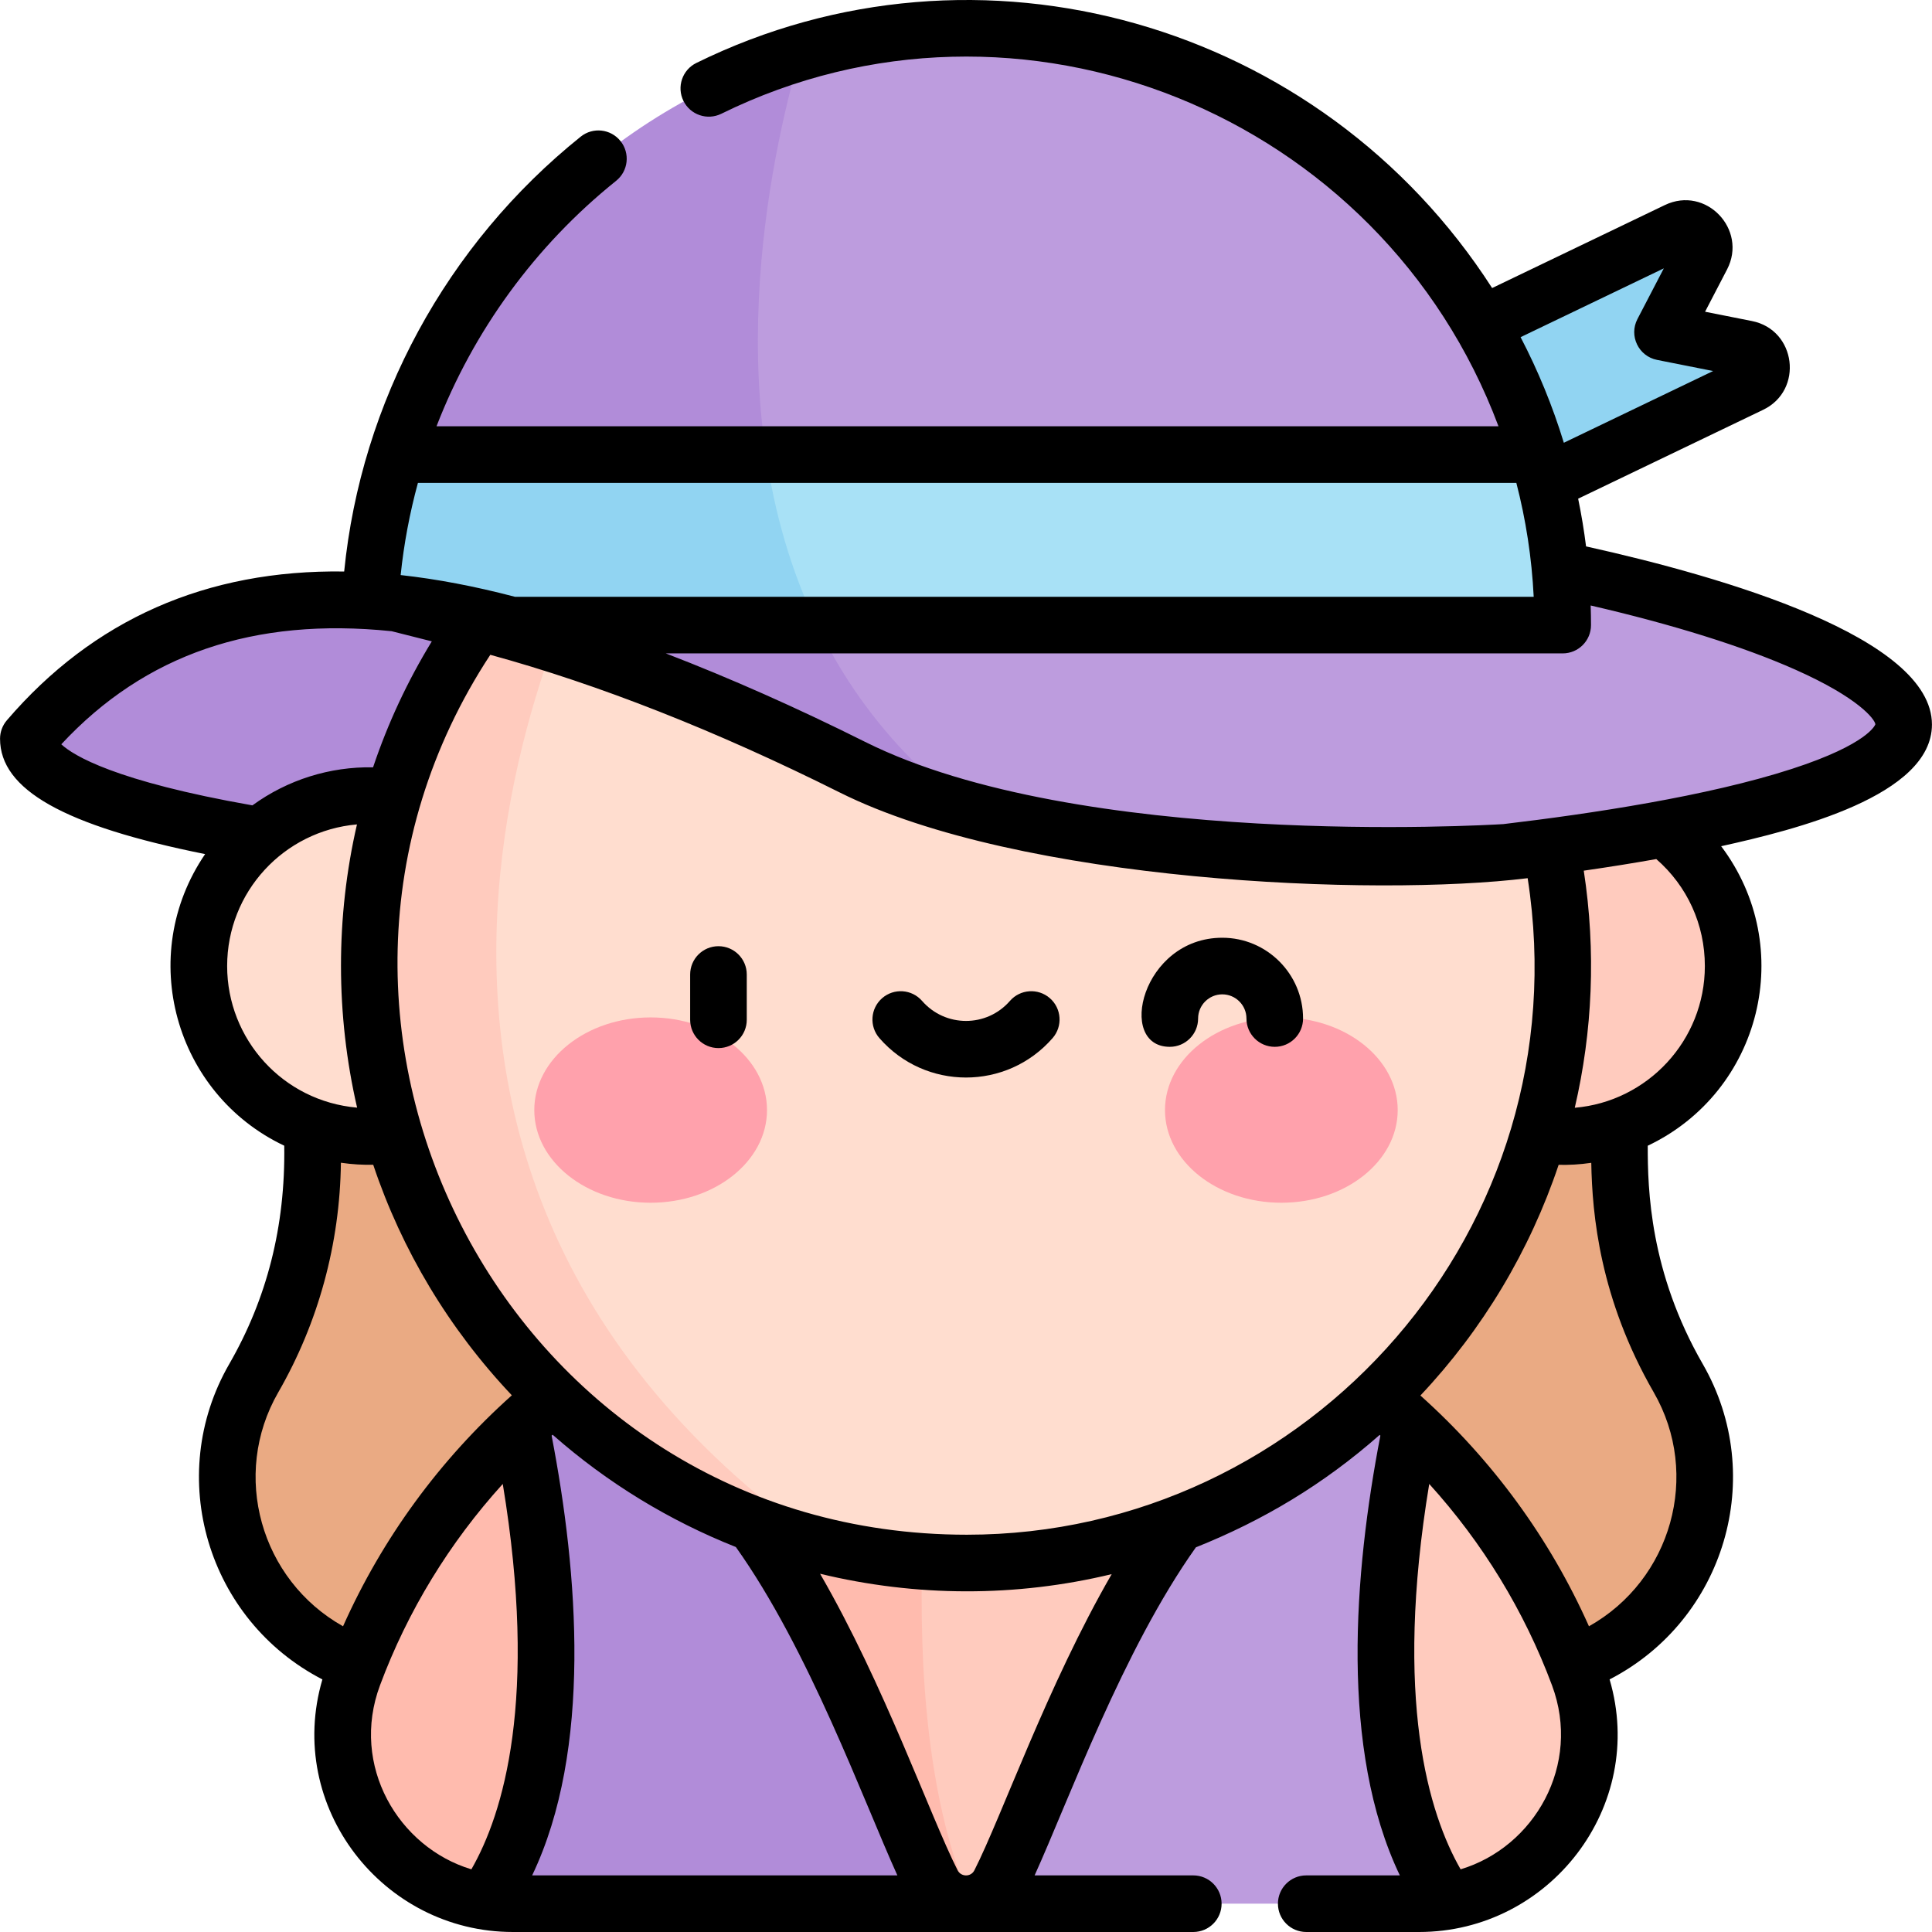 <svg id="Capa_1" enable-background="new 0 0 511.965 511.965" height="512" viewBox="0 0 511.965 511.965" width="512" xmlns="http://www.w3.org/2000/svg"><g><path d="m135.512 165.629c-14.15 18.79-30.129 36.183-34.769 60.163-56.84-6.53-93.23-16.96-93.23-30.05 36.839-42.97 86.279-41.233 127.999-30.113z" fill="#b18cd9"/><path d="m463.969 101.819-70.141 33.692-19.561-40.722 70.141-33.692c4.331-2.08 8.818 2.551 6.601 6.814l-10.448 20.093 22.215 4.404c4.714.934 5.524 7.331 1.193 9.411z" fill="#91d4f2"/><path d="m418.392 240.922c7.504 20.227 11.143 41.688 10.74 63.47-.39 21.34 4.94 42.33 15.6 60.82 4.81 8.35 7.4 18.15 6.96 28.58-1.17 27.78-24.2 50.09-52 50.43-12.11.14-23.28-3.79-32.25-10.52-64.279 54.12-158.463 54.271-222.92 0-8.97 6.73-20.14 10.66-32.25 10.52-27.8-.34-50.83-22.65-52-50.43-.44-10.43 2.15-20.23 6.96-28.58 10.66-18.49 15.99-39.48 15.6-60.82-.403-21.743 3.222-43.207 10.74-63.47z" fill="#eaaa83"/><circle cx="414.1" cy="255.982" fill="#ffcbbe" r="45.176"/><circle cx="97.865" cy="255.982" fill="#ffddcf" r="45.176"/><path d="m383.553 503.833-62.21-11.95-62.22 12.57h-1.7s-119.67-77-4.25-173.16c.94-.01 1.87-.02 2.81-.02 74.819 0 137.971 47.334 162.32 112.71 10.029 26.89-7.611 55.35-34.75 59.85z" fill="#ffcbbe"/><path d="m257.422 504.452h-5.5l-61.76-12.94-61.75 12.32c-27.14-4.5-44.78-32.96-34.75-59.85 23.96-64.332 85.68-111.508 159.51-112.69-5.92 32.53-18.74 120.561 4.25 173.16z" fill="#ffbbae"/><path d="m251.922 504.452h-116c-2.57 0-5.08-.21-7.51-.62 22.95-32.92 17.21-88.65 9.58-126.13 12-11.19 25.59-20.68 40.4-28.11l-12.76 26.86c41.33 10.33 68.48 97.06 81.45 122.56 1.241 2.44 2.84 4.43 4.84 5.44z" fill="#b18cd9"/><path d="m383.553 503.833c-2.43.41-4.94.62-7.51.62h-116.92c2.35-1.01 4.52-3 5.76-5.44 12.97-25.5 40.12-112.23 81.45-122.56l1.47-18.85c9.36 5.86 18.13 12.6 26.17 20.1-7.631 37.479-13.371 93.209 9.58 126.13z" fill="#bd9cde"/><path d="m414.102 255.982c0 65.72-40.39 123.22-99.19 146.76-30.96 12.55-64.97 14.62-96.86 6.75 0 0-.01 0-.02-.01-2.2-.86-192.56-76.57-55.56-273.97 3.11-4.48 5.95-8.8 8.52-12.95 60.04-38.25 141.42-32.52 195.48 20.31 30.06 29.36 47.63 69.681 47.63 113.11z" fill="#ffddcf"/><path d="m218.053 409.492c-33.71-8.32-65.03-27.76-87.84-57.68-42.48-55.65-43.57-133.83-.63-190.85 8.27-10.98 17.64-20.54 27.83-28.69l5.06 3.24c-.001 0-98.341 165.26 55.58 273.98z" fill="#ffcbbe"/><path d="m504.452 191.982c0 20.68-86.103 31.577-105.41 33.86 0 0-80.68 5.39-142.03-11.12 0 0-76.02-29.2-48.01-68.02l46.98-11.19c136.48 0 248.47 33.42 248.47 56.47z" fill="#bd9cde"/><path d="m257.012 214.722c-11.24-3.03-21.82-6.79-31.15-11.45-27.49-13.74-61.25-28.3-96.28-37.64l79.42-18.93c7.98 25.03 22.7 49.03 48.01 68.02z" fill="#b18cd9"/><path d="m414.102 165.632h-221.75c-42.42-66.22 19.81-151.76 19.81-151.76 13.91-4.14 28.61-6.36 43.82-6.36 71.78 0 132.15 47.73 151.57 112.94h-.01c.001 0-28.4 29.33 6.56 45.18z" fill="#bd9cde"/><path d="m216.502 165.632h-88.52l-27.75-7.01c24.9-8.04 4.81-37.95 4.81-37.95 15.77-50.9 56.17-91.66 107.12-106.8-8.29 28.501-22.69 95.61 4.34 151.76z" fill="#b18cd9"/><path d="m414.102 165.632h-197.6c-38.39-14.54-13.52-45.18-13.52-45.18h204.56c4.4 14.8 6.56 30.101 6.56 45.18z" fill="#a8e1f6"/><path d="m216.502 165.632h-88.52l-29.81-6.423v-1.106c.75-12.03 2.84-23.74 6.14-34.97.08-.33.18-.65.28-.97.15-.5.3-1 .45-1.49.02-.07.05-.15.07-.22h97.87c2.26 15.219 6.48 30.569 13.52 45.179z" fill="#91d4f2"/><g fill="#ffa1ac"><ellipse cx="172.417" cy="294.162" rx="30.834" ry="24.555"/><ellipse cx="339.548" cy="294.162" rx="30.834" ry="24.555"/></g></g><g><path d="m420.294 144.792c-.538-4.267-1.239-8.484-2.097-12.645l49.024-23.552c10.792-5.185 8.775-21.209-2.987-23.526l-12.403-2.463 5.839-11.227c5.471-10.546-5.596-22.275-16.504-17.035l-45.765 21.986c-45.37-70.576-136.17-96.43-210.882-59.641-3.716 1.83-5.245 6.326-3.415 10.042s6.325 5.244 10.042 3.415c78.836-38.821 174.868-.146 205.943 82.818h-281.414c9.74-25.197 26.057-47.764 47.595-65.049 3.23-2.592 3.748-7.313 1.155-10.543-2.593-3.231-7.314-3.748-10.543-1.155-35.588 28.561-58.192 70.278-62.678 115.227-36.518-.527-66.501 12.739-89.385 39.43-1.165 1.359-1.806 3.091-1.806 4.882 0 13.472 16.895 23.062 54.344 30.572-18.383 26.955-8.001 63.566 20.968 77.272.318 21.416-4.612 40.575-14.59 57.882-17.154 29.779-5.768 67.829 24.698 83.551-9.906 33.685 15.937 66.932 50.49 66.932h180.292c4.142 0 7.5-3.358 7.5-7.5s-3.358-7.5-7.5-7.5h-42.049c9.094-20.034 23.397-59.73 42.739-86.936 17.772-7.099 33.868-16.706 48.683-29.78.068.06.134.122.202.182-7.015 36.399-10.795 83.18 5.158 116.534h-24.804c-4.142 0-7.5 3.358-7.5 7.5s3.358 7.5 7.5 7.5h29.898c34.554 0 60.399-33.252 50.491-66.933 30.535-15.76 41.813-53.841 24.697-83.554-14.055-24.379-14.61-46.337-14.588-57.867 30.14-14.327 39.625-52.6 19.452-79.371 19.651-4.344 55.859-13.347 55.859-32.246 0-23.048-55.121-39.098-91.659-47.202zm20.606-73.68-6.992 13.441c-2.308 4.437.298 9.845 5.193 10.817l14.862 2.951-39.558 19.005c-2.976-9.737-6.826-19.093-11.459-27.981zm-330.153 56.852h291.074c2.513 9.719 4.086 19.812 4.597 30.181h-269.961c-10.629-2.788-20.695-4.705-30.286-5.757.857-8.29 2.403-16.454 4.576-24.424zm294.071 104.749c14.408 92.625-57.84 173.978-148.611 173.976-121.344-.005-190.787-134.983-126.281-233.172 28.715 7.856 59.845 20.113 92.583 36.476 47.72 23.86 141.815 27.708 182.309 22.72zm-258.643 147.722c.09-.08.178-.162.269-.242 14.502 12.785 30.97 22.783 48.553 29.757 19.377 27.207 33.694 66.942 42.803 87.015h-96.783c15.95-33.35 12.172-80.13 5.158-116.53zm-42.394-213.17 10.646 2.69c-6.467 10.589-11.675 21.768-15.567 33.379-11.455-.212-22.68 3.315-31.972 10.08-36.519-6.414-47.477-13.248-50.644-16.182 22.16-23.837 51.005-33.738 87.537-29.967zm-43.589 88.73c0-19.605 15.006-35.836 34.402-37.532-5.665 24.536-5.64 50.466.037 75.055-19.667-1.706-34.439-18.128-34.439-37.523zm13.538 112.976c10.638-18.452 16.343-39.408 16.607-60.854 3.123.451 5.835.587 8.564.535 7.561 22.592 20.023 43.417 36.732 61.095-19.094 17.055-34.357 37.937-44.729 61.207-21.858-12.274-29.759-40.136-17.174-61.983zm26.961 77.64c7.341-19.721 18.431-37.828 32.539-53.379 9.445 57.193.116 87.429-8.318 102.124-19.335-5.825-32.157-27.47-24.221-48.745zm157.509 49.008c-.942 1.849-3.541 1.753-4.431.007-7.246-14.259-19.405-49.15-36.456-78.595 25.528 6.167 51.907 6.216 77.274.105-16.97 29.349-29.207 64.364-36.387 78.483zm128.852-.264c-8.435-14.696-17.765-44.934-8.319-102.123 14.112 15.56 25.203 33.668 32.542 53.384 7.862 21.074-4.672 42.85-24.223 48.739zm51.181-126.387c12.588 21.851 4.681 49.713-17.173 61.986-10.358-23.237-25.599-44.099-44.666-61.156 16.511-17.496 29.005-38.388 36.631-61.127 2.759.061 5.49-.071 8.648-.531.244 13.665 2.243 35.993 16.56 60.828zm13.539-112.973c0 19.74-15.213 35.921-34.471 37.554 4.696-20.164 5.67-41.435 2.383-62.828 6.752-.973 13.163-1.998 19.217-3.076 8.211 7.158 12.871 17.32 12.871 28.35zm23.017-52.228c-22.232 7.208-53.251 11.871-76.425 14.615-5.094.314-112.538 6.499-169.148-21.806-18.09-9.042-35.725-16.861-52.783-23.432h237.67c4.142 0 7.5-3.358 7.5-7.5 0-1.739-.036-3.469-.09-5.195 21.863 5.056 40.481 10.886 54.257 17.012 16.838 7.488 21.04 13.159 21.189 14.466-.012.05-1.682 5.197-22.17 11.84z"/><path d="m190.387 250.735c-4.142 0-7.5 3.358-7.5 7.5v12c0 4.142 3.358 7.5 7.5 7.5s7.5-3.358 7.5-7.5v-12c0-4.142-3.358-7.5-7.5-7.5z"/><path d="m278.204 264.508c-3.123-2.721-7.86-2.396-10.582.727-6.178 7.09-17.132 7.053-23.279 0-2.721-3.124-7.459-3.448-10.582-.727s-3.448 7.459-.727 10.582c12.12 13.909 33.741 13.949 45.896 0 2.722-3.123 2.397-7.861-.726-10.582z"/><path d="m323.895 248.495c-21.328 0-28.124 28.906-13.906 28.906 4.142 0 7.5-3.358 7.5-7.5 0-3.532 2.874-6.406 6.406-6.406s6.406 2.874 6.406 6.406c0 4.142 3.358 7.5 7.5 7.5s7.5-3.358 7.5-7.5c0-11.803-9.603-21.406-21.406-21.406z"/></g></svg>